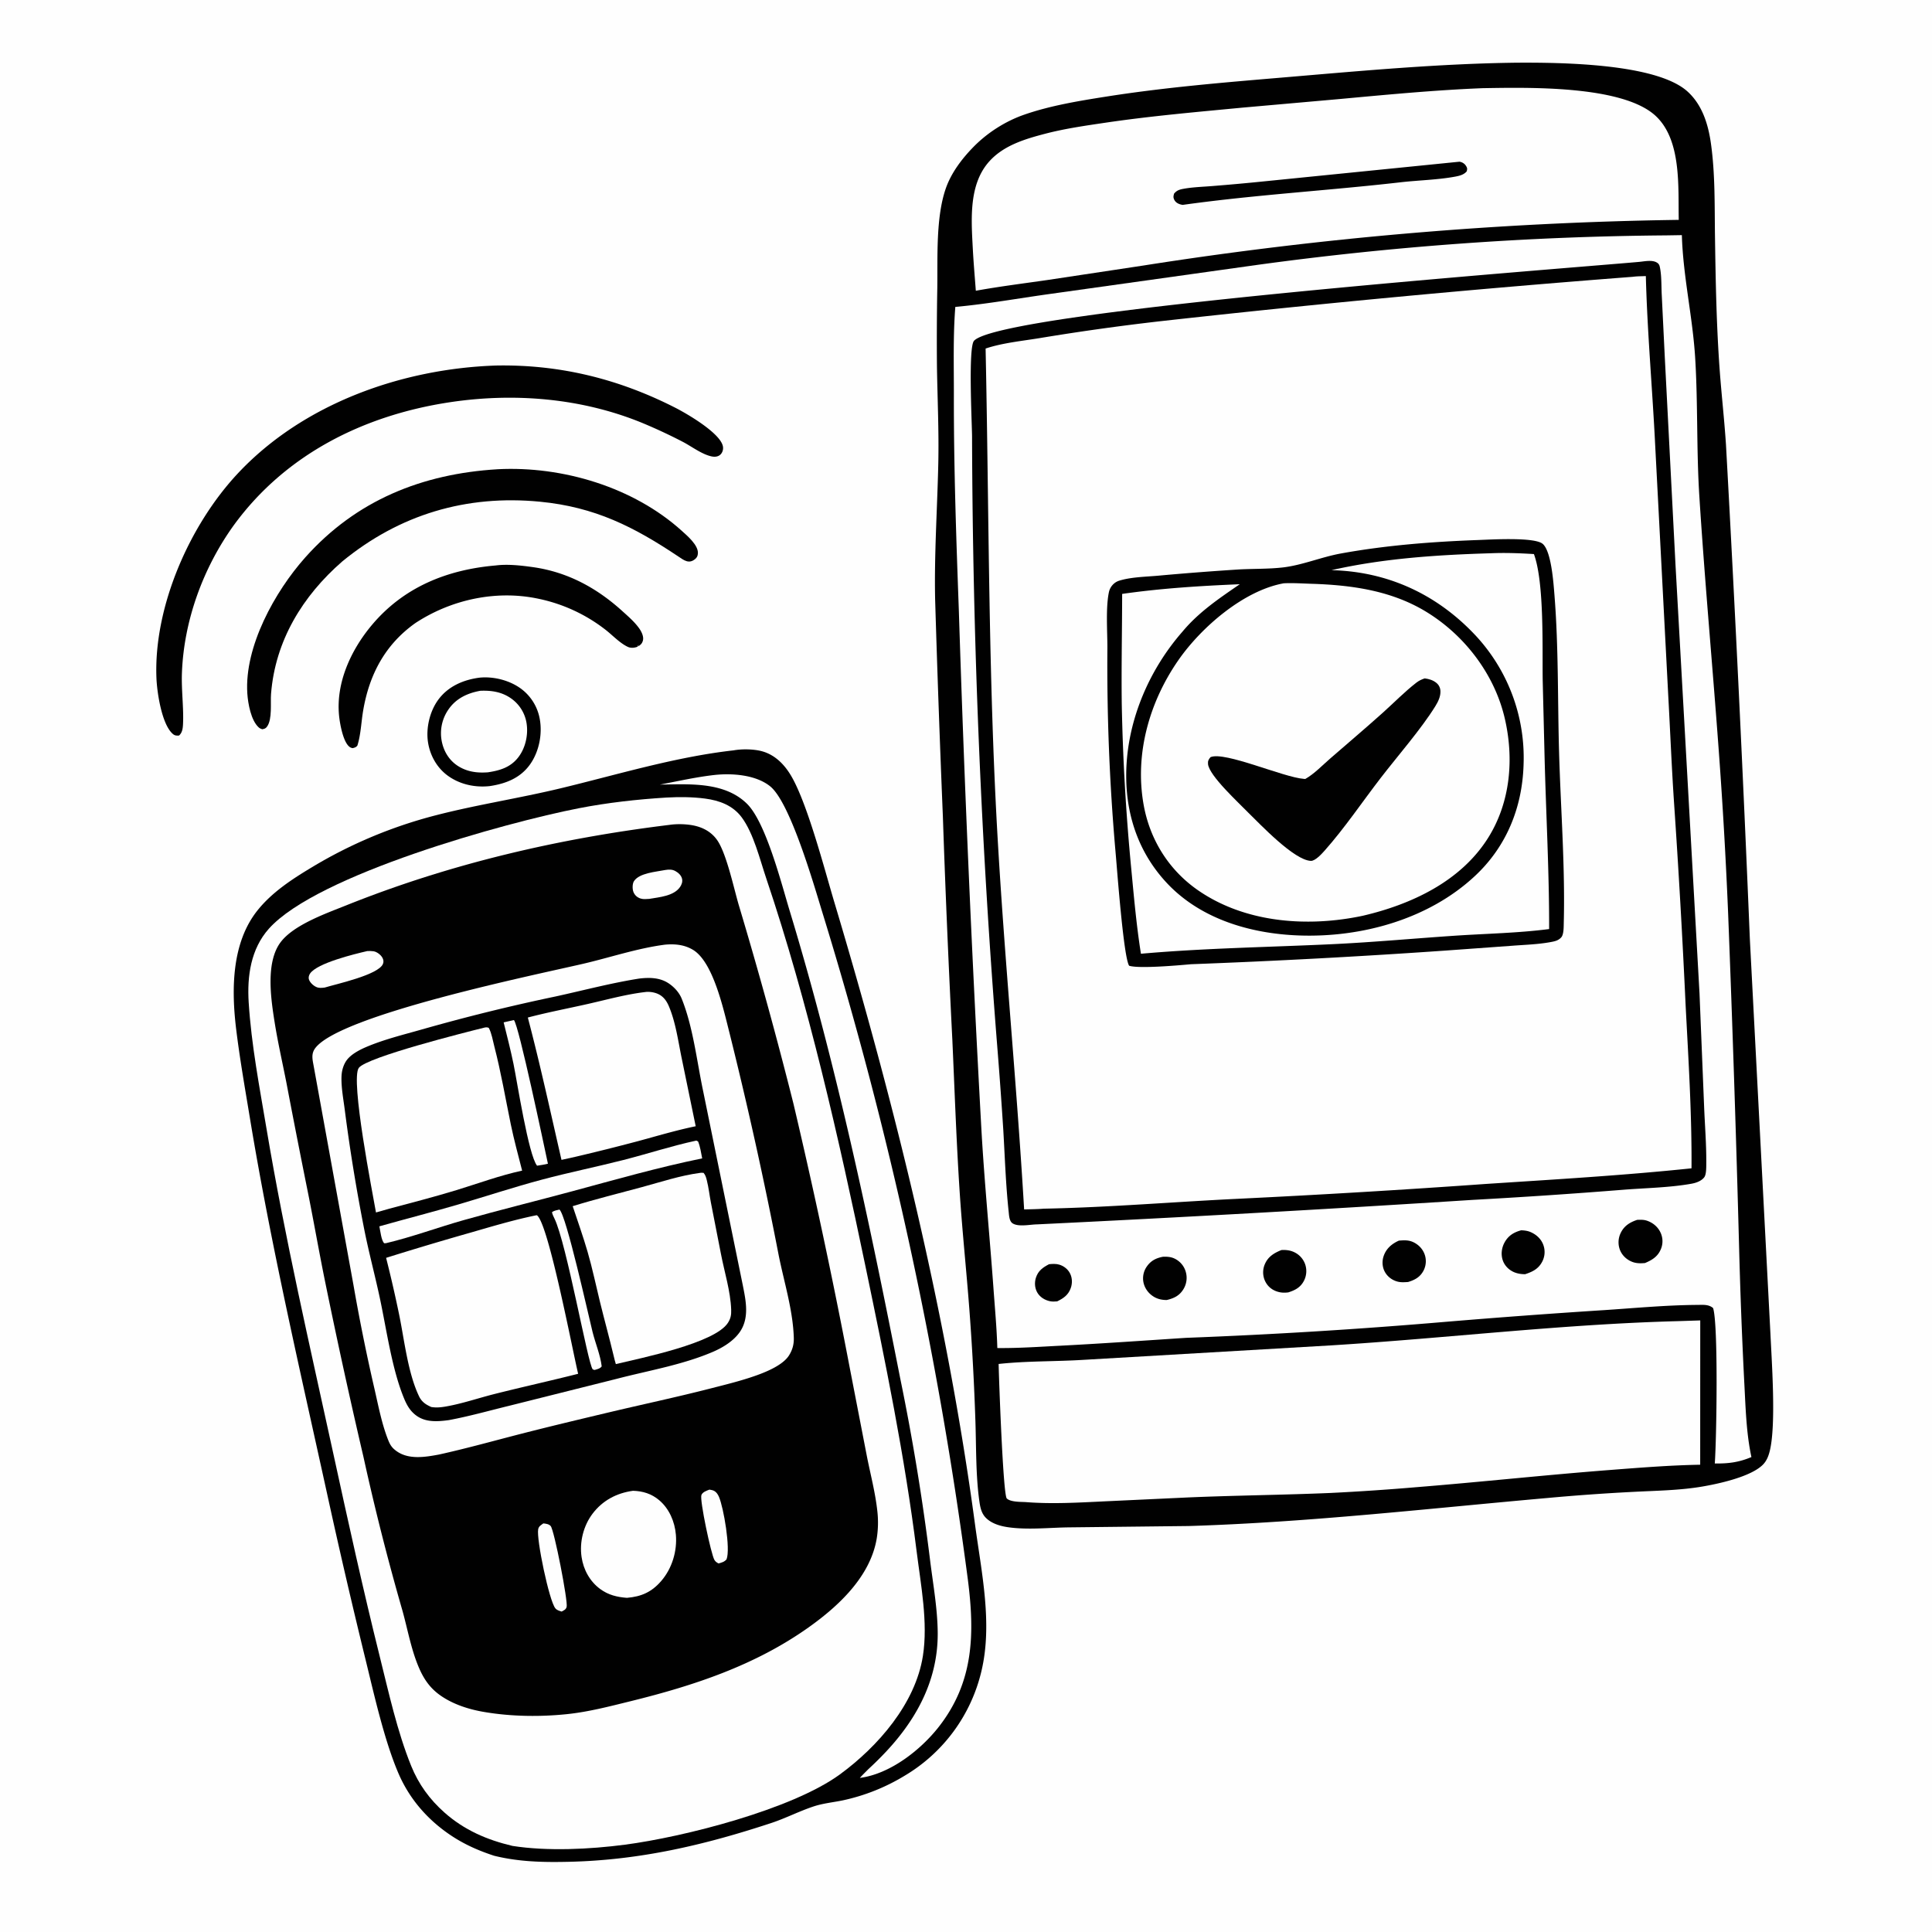<svg version="1.1" xmlns="http://www.w3.org/2000/svg" style="display: block;" viewBox="0 0 2048 2048" width="1024" height="1024">
<path transform="translate(0,0)" fill="rgb(254,254,254)" d="M 0 0 L 2048 0 L 2048 2048 L 0 2048 L 0 0 z"/>
<path transform="translate(0,0)" fill="rgb(1,1,1)" d="M 508.502 718.324 C 522.326 717.001 537.73 720.58 549.426 728.091 A 50.891 50.891 0 0 1 572.035 761.481 C 575.22 777.735 571.511 796.816 561.832 810.363 C 551.462 824.876 535.977 830.805 519.044 833.306 C 503.628 834.981 487.675 831.581 474.971 822.473 C 463.312 814.114 455.949 801.064 453.736 787.004 C 451.351 771.846 455.566 753.852 464.777 741.477 C 475.305 727.333 491.489 720.5 508.502 718.324 z"/>
<path transform="translate(0,0)" fill="rgb(254,254,254)" d="M 509.243 732.249 C 520.968 731.762 531.971 733.428 541.807 740.375 A 39.592 39.592 0 0 1 558.233 766.982 C 560.058 779.081 557.021 792.805 549.549 802.589 C 541.317 813.369 530.051 816.769 517.244 818.678 C 505.869 819.552 495.167 818.205 485.357 811.904 C 476.006 805.898 470.276 796.277 468.214 785.456 A 44.202 44.202 0 0 1 475.387 752.062 C 483.434 740.319 495.641 734.662 509.243 732.249 z"/>
<path transform="translate(0,0)" fill="rgb(1,1,1)" d="M 525.558 599.406 C 538.102 597.794 552.547 599.443 565.004 601.2 C 601.606 606.363 632.505 623.143 659.73 647.813 C 665.89 653.396 672.601 659.157 677.446 665.929 C 679.916 669.381 682.742 674.817 681.45 679.227 C 680.544 682.321 679.139 683.405 676.652 685.132 L 676.857 683.333 L 675.851 685.511 C 672.628 686.841 668.718 687.189 665.517 685.708 C 657.463 681.98 649.682 673.802 642.726 668.242 A 173.002 173.002 0 0 0 570.45 634.628 C 525.704 625.206 478.256 635.577 440.293 660.492 C 408.029 683.381 391.25 715.459 384.865 753.856 C 382.867 765.875 382.496 778.786 378.825 790.379 C 377.37 792.196 376.132 792.434 373.943 793.054 C 372.276 792.77 371.423 792.49 370.096 791.357 C 363.539 785.758 360.221 766.815 359.404 758.389 C 356.035 723.648 372.03 689.084 393.898 662.909 C 427.808 622.323 473.953 603.835 525.558 599.406 z"/>
<path transform="translate(0,0)" fill="rgb(1,1,1)" d="M 527.397 497.423 C 527.474 497.416 527.55 497.405 527.626 497.401 C 596.284 493.872 671.473 516.374 722.756 562.73 C 728.612 568.024 740.199 577.792 739.807 586.413 C 739.68 589.196 738.885 590.981 736.737 592.731 C 730.307 597.97 725.18 593.998 719.463 590.169 C 672.037 558.401 630.742 537.459 572.361 531.824 C 494.331 524.292 423.566 545.307 362.76 595.196 C 320.767 631.773 291.778 679.066 287.319 735.508 C 286.57 744.978 288.753 762.28 283.182 770.103 C 281.649 772.255 280.45 772.579 277.961 773.04 C 276.597 772.584 275.422 772.123 274.328 771.149 C 266.047 763.783 262.856 745.681 262.165 735.017 C 258.946 685.387 291.462 626.98 323.492 591.009 C 377.54 530.311 447.394 502.273 527.397 497.423 z"/>
<path transform="translate(0,0)" fill="rgb(1,1,1)" d="M 526.197 387.461 C 593.579 386.289 655.759 401.638 715.738 432.165 C 728.104 438.459 762.205 458.286 766.117 472.312 A 9.845 9.845 0 0 1 764.812 480.515 C 762.368 484.091 758.205 484.639 754.274 483.801 C 743.77 481.56 732.944 473.043 723.33 468.123 A 559.46 559.46 0 0 0 680.577 448.221 C 615.946 421.738 543.936 416.018 475.254 426.633 C 385.131 440.561 302.7 481.753 248.174 556.296 C 215.441 601.55 194.838 657.712 192.84 713.748 C 192.204 731.598 194.843 750.613 194.014 767.568 C 193.795 772.029 193.285 776.619 189.774 779.722 C 187.124 779.821 185.392 779.874 183.256 778.048 C 171.374 767.89 166.429 733.642 165.834 718.763 C 162.808 643.157 200.919 556.416 252.299 501.649 C 321.777 427.593 426.44 390.717 526.197 387.461 z"/>
<path transform="translate(0,0)" fill="rgb(1,1,1)" d="M 777.708 795.399 C 785.959 793.916 796.969 794.017 805.225 795.752 C 819.717 798.798 830.262 808.803 837.804 821.048 C 855.399 849.62 873.984 921.497 884.544 956.777 C 948.674 1171.03 1003.78 1394.36 1033.59 1616.16 C 1040.39 1666.75 1052.4 1721.24 1040.29 1771.75 A 175.677 175.677 0 0 1 959.117 1882.24 A 211.269 211.269 0 0 1 893.631 1908.41 C 883.453 1910.54 872.48 1911.58 862.611 1914.84 C 847.293 1919.89 832.819 1927.45 817.418 1932.52 C 746.294 1955.96 678.117 1971.88 603.002 1973.58 C 575.896 1974.19 550.376 1973.69 523.883 1967.2 C 503.074 1960.41 485.305 1951.91 467.992 1938.38 C 447.97 1922.74 432.345 1903.08 422.32 1879.71 C 407.501 1845.15 396.755 1797.05 387.67 1759.92 A 7153.38 7153.38 0 0 1 346.845 1583.88 C 317.75 1451.37 286.978 1319.01 264.9 1185.11 C 259.751 1153.87 254.215 1122.6 250.369 1091.17 C 245.272 1049.52 245.307 999.811 272.829 965.225 C 288.314 945.766 309.767 931.845 330.838 919.201 A 491.836 491.836 0 0 1 462.001 864.234 C 505.606 852.982 550.507 846.175 594.376 835.612 C 655.1 820.99 715.479 802.43 777.708 795.399 z"/>
<path transform="translate(0,0)" fill="rgb(254,254,254)" d="M 758.474 821.389 C 776.945 819.584 801.318 821.436 816.372 833.503 C 837.761 850.65 862.999 938.757 871.829 967.505 A 4298.12 4298.12 0 0 1 1025.95 1674.23 C 1033.29 1731.48 1032.47 1782.7 995.276 1830.36 C 975.97 1855.09 943.443 1880.55 911.473 1884.65 C 914.413 1881.41 917.552 1878.35 920.633 1875.25 A 335.388 335.388 0 0 0 933.144 1863.16 C 969.326 1826.78 994.37 1783.28 994.017 1731 C 993.847 1705.81 989.216 1679.99 986.064 1655 A 2427.33 2427.33 0 0 0 954.085 1460.24 C 921.378 1293.87 886.391 1127.66 837.037 965.311 C 828.4 936.897 811.86 871.592 791.719 851.913 C 767.689 828.432 730.528 831.288 699.548 831.704 C 719.161 827.997 738.604 823.534 758.474 821.389 z"/>
<path transform="translate(0,0)" fill="rgb(254,254,254)" d="M 706.543 845.43 C 720.005 844.724 734.026 844.747 747.395 846.518 C 762.62 848.535 776.857 853.72 786.344 866.561 C 798.883 883.533 805.484 911.055 812.288 931.217 C 856.733 1062.93 889.268 1207.01 917.615 1343.25 C 938.418 1443.23 959.016 1543.27 971.686 1644.68 C 976.115 1680.13 983.868 1719.71 978.337 1755.21 C 970.447 1805.85 930.666 1851.42 890.377 1880.9 C 839.497 1918.12 724.803 1947.26 662.488 1955.44 C 625.247 1960.33 580.347 1962.55 543.232 1956.74 C 516.149 1950.32 492.162 1939.99 471.154 1921.37 C 455.436 1907.44 443.75 1891.38 435.858 1871.92 C 421.118 1835.57 412.065 1794.17 402.582 1756.11 C 384.789 1684.69 369.073 1613.09 353.394 1541.2 C 328.376 1426.47 302.02 1312.44 282.531 1196.57 C 275.071 1152.22 266.416 1107.36 263.607 1062.41 C 261.869 1034.62 265.887 1005.85 285.079 984.401 C 336.336 927.104 536.29 871.847 613.366 856.814 C 643.978 850.843 675.427 847.351 706.543 845.43 z"/>
<path transform="translate(0,0)" fill="rgb(1,1,1)" d="M 709.714 874.394 C 716.336 873.414 723.922 873.459 730.568 874.285 C 742.252 875.737 752.754 880.31 759.848 890.022 C 769.97 903.879 777.789 941.394 783.235 959.755 A 4847 4847 0 0 1 841.1 1169.99 A 6629.24 6629.24 0 0 1 900.426 1448.16 L 919.035 1544.19 C 922.811 1563.17 927.91 1582.46 929.992 1601.68 A 106.693 106.693 0 0 1 929.448 1630.38 C 922.841 1671.03 889.005 1702.49 857.015 1725.18 C 800.187 1765.49 735.524 1786.81 668.554 1803.32 C 646.177 1808.83 623.887 1814.69 600.901 1817.07 C 572.263 1820.04 541.445 1819.61 513.052 1814.73 C 496.776 1811.97 479.995 1806.6 466.442 1796.95 C 455.284 1789 448.758 1779.05 443.536 1766.53 C 435.66 1747.64 432.072 1726.98 426.592 1707.3 A 2586.89 2586.89 0 0 1 385.323 1544.53 A 6729.53 6729.53 0 0 1 344.527 1358.1 C 338.05 1326.3 332.51 1294.3 326.1 1262.48 A 10586 10586 0 0 1 303.6 1147.67 C 299.425 1126.35 294.525 1105.11 291.119 1083.64 C 287.185 1058.84 281.35 1019.95 297.591 998.618 C 311.577 980.249 345.681 968.27 366.842 959.781 C 477.004 915.59 592.063 888.797 709.714 874.394 z"/>
<path transform="translate(0,0)" fill="rgb(254,254,254)" d="M 705.23 922.224 C 708.908 921.623 712.422 921.487 715.788 923.298 C 719.054 925.054 722.23 927.924 723.036 931.702 C 723.69 934.768 722.595 937.77 720.874 940.269 C 714.251 949.885 698.847 951.02 688.231 952.854 C 685.248 953.026 681.948 953.416 679.062 952.488 C 675.532 951.352 672.877 949.043 671.48 945.578 C 670.269 942.57 670.239 936.779 672.066 934.016 C 677.815 925.322 695.507 924.191 705.23 922.224 z"/>
<path transform="translate(0,0)" fill="rgb(254,254,254)" d="M 752.012 1579.06 C 753.434 1579.32 755.199 1579.55 756.506 1580.16 C 759.294 1581.46 760.918 1583.93 762.101 1586.66 C 767.057 1598.09 774.598 1641.98 770.154 1652.98 C 767.757 1655.76 765.18 1656.3 761.74 1657.33 C 759.836 1656.38 758.452 1655.47 757.326 1653.6 C 753.787 1647.73 741.52 1589.96 743.517 1584.81 C 744.771 1581.58 749.067 1580.19 752.012 1579.06 z"/>
<path transform="translate(0,0)" fill="rgb(254,254,254)" d="M 575.943 1614.87 C 578.69 1615.16 581.791 1615.49 583.74 1617.65 C 587.503 1621.83 602.263 1697.67 600.66 1703.38 C 599.831 1706.33 597.763 1706.96 595.364 1708.33 C 592.844 1707.5 590.482 1706.99 588.706 1704.89 C 582.165 1697.14 568.418 1631.24 570.503 1621.04 C 571.174 1617.75 573.463 1616.78 575.943 1614.87 z"/>
<path transform="translate(0,0)" fill="rgb(254,254,254)" d="M 389.329 1008.17 C 391.52 1008.04 393.803 1008.07 395.977 1008.39 C 399.506 1008.92 403.69 1012.13 405.375 1015.24 C 406.539 1017.39 406.897 1019.53 405.918 1021.85 C 401.02 1033.47 356.519 1043.1 344.237 1046.84 C 340.994 1047.23 338.199 1047.62 335.11 1046.18 C 331.942 1044.71 328.271 1041.27 327.367 1037.85 C 326.871 1035.97 327.572 1033.62 328.657 1032.02 C 336.21 1020.89 375.654 1011.34 389.329 1008.17 z"/>
<path transform="translate(0,0)" fill="rgb(254,254,254)" d="M 670.989 1580.3 C 681.384 1580.58 690.65 1583.43 698.712 1590.23 C 709.451 1599.28 715.308 1613.09 716.469 1626.9 C 717.931 1644.29 712.425 1662.57 700.979 1675.85 C 690.743 1687.73 679.824 1692.47 664.57 1693.77 C 654.209 1693 645.031 1690.82 636.428 1684.57 C 625.289 1676.48 618.481 1664 616.489 1650.5 C 614.148 1634.65 618.449 1617.4 628.112 1604.62 C 638.746 1590.54 653.719 1582.66 670.989 1580.3 z"/>
<path transform="translate(0,0)" fill="rgb(254,254,254)" d="M 705.099 1001.36 C 715.502 1000.47 725.457 1001.37 734.596 1006.86 C 756.405 1019.97 767.281 1071.56 773.523 1095.86 A 4491.58 4491.58 0 0 1 825.316 1329.97 C 831.023 1358.73 840.572 1388.67 841.46 1418.03 C 841.671 1424.98 840.089 1430.9 836.364 1436.82 C 830.034 1446.87 812.976 1453.98 802.208 1457.85 C 786.097 1463.64 769.357 1467.69 752.786 1471.93 C 716.65 1481.2 680.217 1488.88 643.942 1497.53 C 613.714 1504.73 583.377 1511.95 553.279 1519.66 C 523.922 1527.19 494.854 1535.36 465.234 1541.89 L 464.381 1542.05 C 450.025 1544.7 432.956 1547.35 420.293 1538.21 C 415.633 1534.85 413.673 1531.94 411.577 1526.7 C 404.811 1509.8 401.122 1490.46 397.067 1472.72 A 2045.51 2045.51 0 0 1 374.791 1362.74 L 332.505 1130.01 C 331.272 1123.17 329.65 1117.16 334.134 1111.13 C 360.572 1075.59 569.488 1032.97 618.179 1021.64 C 647.036 1014.92 675.668 1005.16 705.099 1001.36 z"/>
<path transform="translate(0,0)" fill="rgb(1,1,1)" d="M 677.605 1037.32 C 688.536 1036.04 699.74 1036.16 709.173 1042.64 C 714.956 1046.61 720.029 1052.2 722.66 1058.73 C 734.642 1088.48 738.61 1124.37 745.215 1155.91 L 787.333 1362.11 C 790.654 1378.7 794.639 1397.14 784.116 1412.14 C 777.431 1421.66 766.222 1428.5 755.68 1433.02 C 723.549 1446.8 687.784 1452.77 654.083 1461.53 L 539.025 1490.37 C 517.893 1495.53 497.069 1501.43 475.66 1505.4 C 464.393 1506.89 452.13 1507.91 442.219 1501.2 C 435.293 1496.5 431.606 1490.25 428.465 1482.73 C 415.706 1452.17 409.938 1410.67 403.036 1377.86 C 397.888 1353.38 391.334 1329.2 386.411 1304.7 A 1915.11 1915.11 0 0 1 365.683 1178.15 C 364.204 1166.13 361.418 1152.16 362.067 1140.13 C 362.364 1134.62 364.138 1128.54 367.397 1124.03 C 372.097 1117.52 381.359 1112.75 388.659 1109.67 C 407.329 1101.78 427.772 1096.79 447.25 1091.25 A 2043.61 2043.61 0 0 1 588.834 1056.32 C 618.21 1049.91 647.937 1041.99 677.605 1037.32 z"/>
<path transform="translate(0,0)" fill="rgb(254,254,254)" d="M 593.054 1282.19 C 600.26 1288.12 623.728 1394.29 628.15 1411.97 C 631.131 1423.88 636.375 1436.3 637.835 1448.41 C 636.019 1450.91 633.095 1451.36 630.28 1452.22 C 629.594 1451.95 628.712 1451.94 628.221 1451.39 C 623.161 1445.69 600.505 1317.58 587.689 1291.6 C 586.571 1289.33 585.676 1287.47 585.108 1285.02 C 587.397 1283.18 590.236 1282.88 593.054 1282.19 z"/>
<path transform="translate(0,0)" fill="rgb(254,254,254)" d="M 544.776 1081.3 C 550.055 1087.2 576.545 1213.76 580.817 1233.58 C 577.092 1234.59 573.13 1235.05 569.323 1235.69 C 560.254 1224.66 548.186 1146.41 544.329 1127.77 C 541.276 1113.01 537.536 1098.37 533.895 1083.75 L 544.776 1081.3 z"/>
<path transform="translate(0,0)" fill="rgb(254,254,254)" d="M 737.602 1209.19 C 738.875 1209.11 738.026 1209.06 740.007 1210.04 C 742.325 1215.65 743.144 1222 744.344 1227.94 C 697.703 1237.46 652.314 1250.47 606.397 1262.84 C 568.113 1273.16 529.655 1282.6 491.484 1293.39 C 464.136 1301.12 436.817 1311.28 409.241 1317.81 L 407.313 1317.91 C 404.193 1315.14 403.096 1304.38 402.144 1299.97 C 429.952 1292.09 458.003 1284.97 485.729 1276.81 C 515.371 1268.1 544.644 1258.42 574.518 1250.45 C 603.025 1242.84 632.099 1236.97 660.722 1229.67 C 686.46 1223.1 711.622 1214.82 737.602 1209.19 z"/>
<path transform="translate(0,0)" fill="rgb(254,254,254)" d="M 685.813 1051.4 C 690.842 1051.31 696.405 1052.44 700.584 1055.37 C 704.853 1058.36 707.325 1062.54 709.287 1067.26 C 716.225 1083.97 718.836 1103.23 722.447 1120.9 L 737.48 1193.87 C 716.54 1198.16 695.936 1204.39 675.298 1209.94 A 2351.16 2351.16 0 0 1 610.519 1226.12 L 595.2 1229.52 C 583.597 1179.07 572.716 1128.72 559.519 1078.63 C 580.542 1073.08 602.041 1069.01 623.252 1064.21 C 643.806 1059.57 664.859 1053.65 685.813 1051.4 z"/>
<path transform="translate(0,0)" fill="rgb(254,254,254)" d="M 741.733 1243.36 C 743.128 1243.04 744.408 1243.21 745.827 1243.28 C 747.872 1245.67 748.518 1248.24 749.269 1251.21 C 751.221 1258.92 752.067 1266.95 753.58 1274.76 L 764.284 1329.47 C 767.98 1348.56 774.377 1368.81 775.077 1388.22 C 775.278 1393.79 774.645 1397.57 771.61 1402.29 C 757.706 1423.91 679.528 1439.57 652.816 1446 C 651.898 1443.28 651.299 1440.36 650.588 1437.57 C 646.006 1418.38 640.721 1399.33 636.022 1380.16 C 631.707 1362.56 627.989 1344.65 622.946 1327.25 C 618.205 1310.89 612.462 1294.76 607.082 1278.6 C 631.365 1271.08 656.155 1264.99 680.688 1258.33 C 700.697 1252.91 721.188 1246.1 741.733 1243.36 z"/>
<path transform="translate(0,0)" fill="rgb(254,254,254)" d="M 513.875 1089.22 C 515.827 1088.9 516.239 1088.91 518.105 1089.55 C 521.177 1095.25 522.38 1102.91 524.011 1109.23 C 531.09 1136.61 535.747 1164.12 541.443 1191.77 C 544.84 1208.26 549.325 1224.6 553.481 1240.91 C 529.92 1245.99 506.942 1254.51 483.906 1261.56 C 460.221 1268.8 436.169 1274.97 412.249 1281.39 L 398.558 1285.26 C 395.304 1266.4 371.052 1143.86 380.398 1131.92 C 389.374 1120.45 493.403 1094.27 513.875 1089.22 z"/>
<path transform="translate(0,0)" fill="rgb(254,254,254)" d="M 568.575 1288.23 L 569.149 1288.26 C 581.277 1296.42 606.968 1431.87 612.856 1456.27 C 583.248 1463.78 553.406 1470.31 523.809 1477.8 C 506.843 1482.1 490.051 1487.89 472.808 1490.92 C 467.421 1491.87 462.537 1492.37 457.076 1491.47 C 455.237 1490.58 453.356 1489.69 451.638 1488.58 C 448.516 1486.58 446.023 1483.86 444.404 1480.53 C 432.596 1456.25 428.772 1421.57 423.386 1394.9 A 1373.47 1373.47 0 0 0 409.289 1333.37 A 3470.97 3470.97 0 0 1 499.596 1306.4 C 522.383 1299.8 545.317 1292.96 568.575 1288.23 z"/>
<path transform="translate(0,0)" fill="rgb(1,1,1)" d="M 1606.68 66.468 C 1650.88 66.195 1755.32 66.642 1788.84 97.004 C 1804.46 111.163 1810.78 131.741 1813.65 152.037 C 1818.25 184.715 1817.47 218.191 1817.96 251.125 C 1818.65 297.964 1819.51 345.097 1822.91 391.822 C 1824.86 418.532 1827.92 445.15 1829.64 471.879 A 37299.6 37299.6 0 0 1 1854.93 995.664 L 1876.76 1414.33 C 1878.24 1445.61 1882.69 1509.19 1876.26 1537.1 C 1874.98 1542.68 1873 1548.25 1868.92 1552.45 C 1856.22 1565.49 1821.34 1572.98 1803.94 1575.9 C 1779.8 1579.96 1754.47 1580.2 1730.02 1581.51 A 2232.86 2232.86 0 0 0 1640.32 1587.94 C 1513.71 1599.14 1387.48 1613.72 1260.34 1617.64 L 1134.03 1619.06 C 1112.73 1619.26 1089.95 1621.95 1068.87 1618.96 C 1060.49 1617.78 1051.38 1615.19 1045.22 1609.11 C 1040.04 1604 1038.95 1597.13 1038 1590.18 C 1034.31 1562.98 1034.9 1534.17 1033.98 1506.69 A 2791.05 2791.05 0 0 0 1027.76 1390.62 C 1024.57 1347.86 1020 1305.18 1017.22 1262.38 C 1013.75 1209.02 1011.93 1155.5 1009.52 1102.08 A 13940.7 13940.7 0 0 1 999.487 865.479 A 20250.1 20250.1 0 0 1 991.277 635.386 C 990.263 587.254 993.588 539.227 994.629 491.124 C 995.363 457.217 993.775 423.186 993.216 389.282 A 3039.19 3039.19 0 0 1 993.581 305.246 C 994.022 272.89 991.905 230.261 1002.63 199.618 C 1008.43 183.051 1019.75 168.181 1031.92 155.741 C 1046.59 140.751 1065.63 128.583 1085.42 121.661 C 1113.22 111.942 1144.01 106.9 1173.03 102.336 C 1235.17 92.559 1298.19 87.364 1360.85 82.068 C 1442.73 75.146 1524.45 67.528 1606.68 66.468 z"/>
<path transform="translate(0,0)" fill="rgb(254,254,254)" d="M 1571.89 93.463 C 1618.69 92.74 1720.43 90.079 1755.4 123.18 C 1782.62 148.937 1778.83 198.41 1779.54 233.069 A 4018.59 4018.59 0 0 0 1211.24 281.593 L 1110.24 296.834 C 1084.91 300.494 1059.61 303.649 1034.42 308.208 C 1033.31 293.398 1032 278.565 1031.22 263.735 C 1029.6 232.523 1026.64 195.24 1048.99 170.744 C 1064.25 154.01 1086.66 147.33 1107.91 141.778 C 1128.77 136.327 1150.21 133.271 1171.51 130.116 C 1219.79 122.962 1268.37 118.759 1316.95 114.105 L 1420.07 104.978 C 1470.76 100.305 1520.98 95.494 1571.89 93.463 z"/>
<path transform="translate(0,0)" fill="rgb(1,1,1)" d="M 1546.56 171.464 C 1546.84 171.461 1547.14 171.399 1547.42 171.456 C 1550.18 172.016 1552.51 173.409 1554.03 175.866 C 1555.53 178.299 1555.4 179.013 1554.81 181.601 C 1551.73 185.34 1546.8 186.455 1542.21 187.294 C 1523.58 190.705 1503.58 191.06 1484.69 193.229 C 1407.8 202.057 1330.37 206.447 1253.73 217.183 C 1253.27 217.101 1252.81 217.039 1252.36 216.937 C 1249.13 216.212 1246.14 214.71 1244.68 211.551 C 1243.51 209.026 1243.93 207.682 1244.6 205.197 C 1247.54 201.792 1250.09 200.974 1254.44 200.165 C 1264.51 198.292 1275.42 198.043 1285.65 197.179 A 2371.83 2371.83 0 0 0 1340.14 192.23 L 1546.56 171.464 z"/>
<path transform="translate(0,0)" fill="rgb(254,254,254)" d="M 1777.79 1400.49 L 1802.33 1399.7 L 1802.28 1552.67 C 1770.2 1553.24 1738.2 1555.8 1706.23 1558.28 C 1638 1563.55 1569.96 1570.96 1501.73 1576.45 A 2556.16 2556.16 0 0 1 1410.46 1582.6 C 1359.98 1584.74 1309.45 1585.19 1258.96 1587.37 L 1170.27 1591.52 C 1142.69 1592.85 1114.83 1594.47 1087.25 1592.28 C 1081.86 1591.99 1071.25 1592.28 1067.25 1588.46 C 1063.23 1584.63 1058.84 1459.13 1058.59 1445.86 C 1088.08 1442.62 1118.81 1443.34 1148.51 1441.49 L 1411.06 1426.16 C 1533.18 1418.58 1655.55 1403.74 1777.79 1400.49 z"/>
<path transform="translate(0,0)" fill="rgb(254,254,254)" d="M 1765.92 249.524 L 1782.84 249.251 C 1784.1 292.862 1794.34 336.105 1796.98 379.731 C 1799.93 428.429 1798.27 477.338 1801.38 526.059 C 1807.05 615.143 1815.22 703.997 1821.76 793.005 A 5391.22 5391.22 0 0 1 1831.82 966.577 A 28172.4 28172.4 0 0 1 1843.55 1323.39 A 5752.13 5752.13 0 0 0 1848.9 1463.44 C 1850.38 1490.21 1850.92 1518.3 1856.57 1544.54 C 1843.36 1550.15 1832.03 1551.55 1817.74 1551.35 C 1819.64 1525.95 1821.56 1403.52 1815.95 1386.61 C 1811.23 1382.51 1805.13 1383.23 1799.07 1383.26 C 1766.6 1383.46 1733.55 1386.58 1701.14 1388.74 A 8713.19 8713.19 0 0 0 1532.05 1401.23 A 5826.06 5826.06 0 0 1 1257.41 1418.16 C 1212.97 1421.05 1168.5 1424.22 1124.02 1426.51 C 1101.8 1427.65 1079.47 1429.21 1057.21 1428.98 C 1056.6 1408 1054.65 1386.94 1053.14 1366 C 1049.05 1309.35 1043.43 1252.65 1040.26 1195.95 A 23513.9 23513.9 0 0 1 1016.39 646.391 C 1013.62 570.362 1011 494.59 1011.14 418.498 C 1011.19 387.627 1010.24 356.128 1012.68 325.345 C 1045.73 322.348 1079.07 316.32 1111.97 311.743 L 1331.59 280.957 A 3377.71 3377.71 0 0 1 1765.92 249.524 z"/>
<path transform="translate(0,0)" fill="rgb(1,1,1)" d="M 1112 1340.13 C 1115.58 1339.72 1119.52 1339.54 1122.99 1340.6 C 1127.88 1342.09 1132.16 1345.51 1134.41 1350.14 C 1136.76 1355.01 1136.82 1360.66 1134.95 1365.69 C 1132.29 1372.89 1127.28 1376.27 1120.64 1379.51 C 1118.14 1379.7 1115.54 1379.87 1113.07 1379.36 C 1107.49 1378.21 1102.24 1374.97 1099.43 1369.9 C 1096.81 1365.16 1096.49 1359.43 1098.15 1354.31 C 1100.54 1346.98 1105.45 1343.58 1112 1340.13 z"/>
<path transform="translate(0,0)" fill="rgb(1,1,1)" d="M 1482.86 1315.12 C 1488.12 1314.7 1492.85 1314.36 1497.78 1316.57 C 1503.36 1319.08 1507.92 1323.62 1510.06 1329.4 A 21.646 21.646 0 0 1 1509.18 1346.56 C 1505.62 1353.63 1499.93 1356.79 1492.62 1358.97 C 1488.79 1359.22 1485 1359.53 1481.25 1358.5 C 1475.43 1356.92 1470.38 1353.02 1467.67 1347.6 C 1465.03 1342.32 1464.93 1336.05 1467.05 1330.58 C 1469.97 1323 1475.65 1318.38 1482.86 1315.12 z"/>
<path transform="translate(0,0)" fill="rgb(1,1,1)" d="M 1358.35 1325.1 C 1363.06 1324.82 1367.59 1325.31 1371.9 1327.36 A 22.262 22.262 0 0 1 1383.57 1340.34 A 22.404 22.404 0 0 1 1382.03 1358.09 C 1378.34 1364.88 1372.79 1367.68 1365.7 1369.97 C 1361.34 1370.55 1357.4 1370.37 1353.23 1368.9 C 1347.34 1366.83 1342.93 1362.67 1340.56 1356.9 A 21.961 21.961 0 0 1 1340.88 1339.86 C 1344.38 1331.92 1350.65 1328.23 1358.35 1325.1 z"/>
<path transform="translate(0,0)" fill="rgb(1,1,1)" d="M 1612.54 1304.15 C 1616.01 1304.29 1619.42 1304.69 1622.63 1306.11 C 1628.92 1308.89 1633.93 1313.57 1636.17 1320.17 A 22.014 22.014 0 0 1 1634.78 1337.48 C 1630.78 1345.09 1624.62 1348.11 1616.76 1350.69 C 1612.84 1350.76 1608.44 1350.08 1604.84 1348.5 C 1599.38 1346.11 1594.97 1341.69 1593.01 1336.01 C 1590.86 1329.76 1591.75 1322.78 1594.91 1317.04 C 1598.9 1309.78 1604.75 1306.25 1612.54 1304.15 z"/>
<path transform="translate(0,0)" fill="rgb(1,1,1)" d="M 1232.74 1332.22 C 1237.25 1332.02 1241.65 1332.32 1245.72 1334.46 C 1251.21 1337.35 1255.19 1342.13 1256.93 1348.09 A 22.948 22.948 0 0 1 1254.32 1366.85 C 1250.01 1373.68 1244.37 1376.24 1236.79 1378.08 C 1232.1 1378.05 1227.76 1377.26 1223.63 1374.91 C 1217.85 1371.6 1213.54 1366.05 1212.14 1359.49 A 21.805 21.805 0 0 1 1215.7 1342.52 C 1220.03 1336.32 1225.52 1333.61 1232.74 1332.22 z"/>
<path transform="translate(0,0)" fill="rgb(1,1,1)" d="M 1735.53 1293.09 C 1739.02 1292.95 1742.38 1292.84 1745.75 1293.96 C 1752.08 1296.08 1757.41 1300.47 1760.23 1306.57 A 21.601 21.601 0 0 1 1760.72 1323.82 C 1757.49 1331.91 1751.45 1335.64 1743.76 1338.87 C 1738.73 1339.33 1734.1 1339.32 1729.37 1337.27 C 1723.73 1334.83 1719.15 1330.31 1717.04 1324.49 A 22.576 22.576 0 0 1 1718.03 1306.95 C 1721.67 1299.39 1727.84 1295.62 1735.53 1293.09 z"/>
<path transform="translate(0,0)" fill="rgb(1,1,1)" d="M 1737.69 277.596 C 1743.19 277.069 1751.02 275.35 1756.04 278.152 C 1758.01 279.25 1758.95 280.543 1759.44 282.792 C 1761.47 292.038 1761.01 302.882 1761.51 312.364 L 1764.75 378.615 L 1776.13 599.307 L 1801.56 1053.15 L 1806.41 1172.47 C 1807.18 1192.49 1808.89 1212.84 1808.73 1232.87 C 1808.69 1236.85 1808.93 1244.98 1806.51 1248.05 C 1803.28 1252.15 1797.64 1253.98 1792.72 1254.85 C 1769.63 1258.94 1744.81 1259.3 1721.41 1261.14 A 6487.31 6487.31 0 0 1 1560.8 1271.95 A 29342.1 29342.1 0 0 1 1099.31 1297.89 C 1092.24 1297.95 1079.59 1300.85 1073.39 1296.79 C 1069.84 1294.46 1069.66 1288.46 1069.24 1284.57 C 1066.15 1255.87 1065.22 1226.64 1063.53 1197.8 A 5347.17 5347.17 0 0 0 1057.26 1110.9 A 8460.47 8460.47 0 0 1 1030.42 462.319 C 1030.24 447.097 1026.27 368.106 1032.5 361.255 C 1061.36 329.535 1653.98 285.091 1737.69 277.596 z"/>
<path transform="translate(0,0)" fill="rgb(254,254,254)" d="M 1730.95 293.415 C 1735.41 292.791 1740.15 292.866 1744.66 292.643 C 1746.21 352.798 1751.69 413.113 1754.63 473.243 L 1768.45 738.08 C 1770.51 775.572 1772.02 813.122 1774.53 850.585 A 9759.57 9759.57 0 0 1 1786.85 1066.13 C 1789.84 1123.42 1793.48 1181.09 1793.07 1238.47 C 1720.66 1246.03 1647.85 1250.26 1575.21 1255.02 A 11550.7 11550.7 0 0 1 1314.5 1270.66 C 1245.18 1273.94 1175.78 1279.9 1106.4 1281.25 C 1099.5 1281.81 1092.54 1281.86 1085.62 1282.05 C 1077.11 1136.85 1062.32 992.116 1055.33 846.839 C 1047.7 687.925 1048.14 528.521 1044.78 369.465 C 1062.56 363.516 1083.12 361.496 1101.63 358.485 A 2549.9 2549.9 0 0 1 1229.91 340.516 A 14647.9 14647.9 0 0 1 1730.95 293.415 z"/>
<path transform="translate(0,0)" fill="rgb(1,1,1)" d="M 1566.95 572.441 C 1579.9 571.997 1626.65 569.06 1635.33 576.529 C 1644.59 584.49 1646.83 618.761 1647.82 631.166 C 1652.25 687.008 1651.08 743.724 1652.75 799.757 C 1654.54 859.572 1659.22 919.759 1657.63 979.615 C 1657.53 983.609 1657.61 990.865 1654.86 993.786 C 1651.71 997.14 1648.1 997.83 1643.71 998.646 C 1630.59 1001.09 1616.76 1001.48 1603.47 1002.5 L 1532.72 1007.62 A 8386.83 8386.83 0 0 1 1262.45 1022.12 C 1249.48 1023.31 1207.24 1027.04 1196.94 1023.72 C 1190.98 1014.88 1184.18 921.465 1182.59 903.993 A 2255.86 2255.86 0 0 1 1173.88 686.502 C 1173.91 669.138 1172.02 644.559 1175.46 627.886 A 16.518 16.518 0 0 1 1179.31 620.169 C 1181.29 617.963 1183.65 616.4 1186.48 615.528 C 1199.18 611.615 1214.62 611.442 1227.83 610.246 A 3143.66 3143.66 0 0 1 1313.25 603.649 C 1328.63 602.794 1344.64 603.26 1359.89 601.507 C 1380.3 599.16 1400.64 590.507 1421.1 586.77 C 1469.12 578.001 1518.22 574.225 1566.95 572.441 z"/>
<path transform="translate(0,0)" fill="rgb(254,254,254)" d="M 1580.74 586.456 C 1595.86 585.834 1610.93 586.397 1626.02 587.336 C 1637.13 617.556 1634.82 687.024 1635.32 720.997 L 1637.35 803.749 C 1638.9 864.2 1642.27 924.309 1642.14 984.846 C 1609.09 989.113 1574.98 989.681 1541.7 991.926 C 1498.41 994.847 1455.23 998.846 1411.88 1000.89 C 1344.38 1004.07 1276.78 1005.04 1209.43 1011.01 C 1204.75 981.481 1202.08 951.525 1199.26 921.776 A 2276.51 2276.51 0 0 1 1189.11 746.014 C 1188.6 707.206 1189.49 668.385 1189.52 629.576 C 1230.87 623.617 1272.53 621.067 1314.23 619.293 C 1292.23 634.402 1270.59 648.941 1253.39 669.662 C 1218.72 709.275 1196.09 761.267 1193.99 814.15 C 1192.2 859.547 1205.25 901.898 1236.43 935.515 C 1272.29 974.183 1325.43 989.743 1376.83 991.619 C 1443.22 994.042 1514.32 974.543 1563.61 928.474 C 1596.94 897.322 1613.62 856.122 1615.04 810.81 A 190.185 190.185 0 0 0 1563.09 672.494 C 1522.45 629.659 1470.73 605.847 1411.43 604.404 C 1466.55 591.848 1524.34 588.15 1580.74 586.456 z"/>
<path transform="translate(0,0)" fill="rgb(254,254,254)" d="M 1360.86 618.316 C 1370.42 617.839 1380.26 618.521 1389.84 618.82 C 1432.49 620.151 1474.78 625.905 1511.89 648.55 C 1552.63 673.413 1584.17 714.695 1595.06 761.283 C 1605.04 803.951 1601.24 849.964 1577.77 887.669 C 1548.81 934.178 1496.31 958.656 1444.8 970.701 A 271.247 271.247 0 0 1 1438.64 971.95 C 1382.05 982.727 1318.79 977.346 1270.29 943.958 C 1239.13 922.502 1218.89 890.172 1212.27 852.915 C 1202.67 798.942 1218.47 743.597 1249.59 699.143 C 1273.67 664.735 1318.49 625.905 1360.86 618.316 z"/>
<path transform="translate(0,0)" fill="rgb(1,1,1)" d="M 1510.26 719.118 C 1514.85 719.729 1519.06 720.929 1522.71 723.942 C 1525.37 726.15 1526.78 729.152 1526.92 732.592 C 1527.15 738.291 1524.54 743.689 1521.62 748.424 C 1506.89 772.368 1481.39 801.585 1463.83 824.356 C 1444.05 849.987 1425.64 877.487 1404.17 901.687 C 1401.15 905.096 1394.2 912.743 1389.57 912.564 C 1371.74 911.878 1335.93 873.808 1322.85 861.08 C 1313.21 851.072 1281.79 822.354 1280.54 809.926 C 1280.22 806.692 1281.15 804.933 1283.23 802.588 C 1298.44 796.277 1360.29 824.002 1382.17 825.642 L 1383.65 825.745 C 1393.11 820.377 1401.83 811.215 1410.04 804.086 C 1428.62 787.938 1447.39 772.043 1465.73 755.605 C 1477.44 745.11 1488.95 733.292 1501.34 723.694 C 1504.17 721.505 1506.87 720.232 1510.26 719.118 z"/>
</svg>